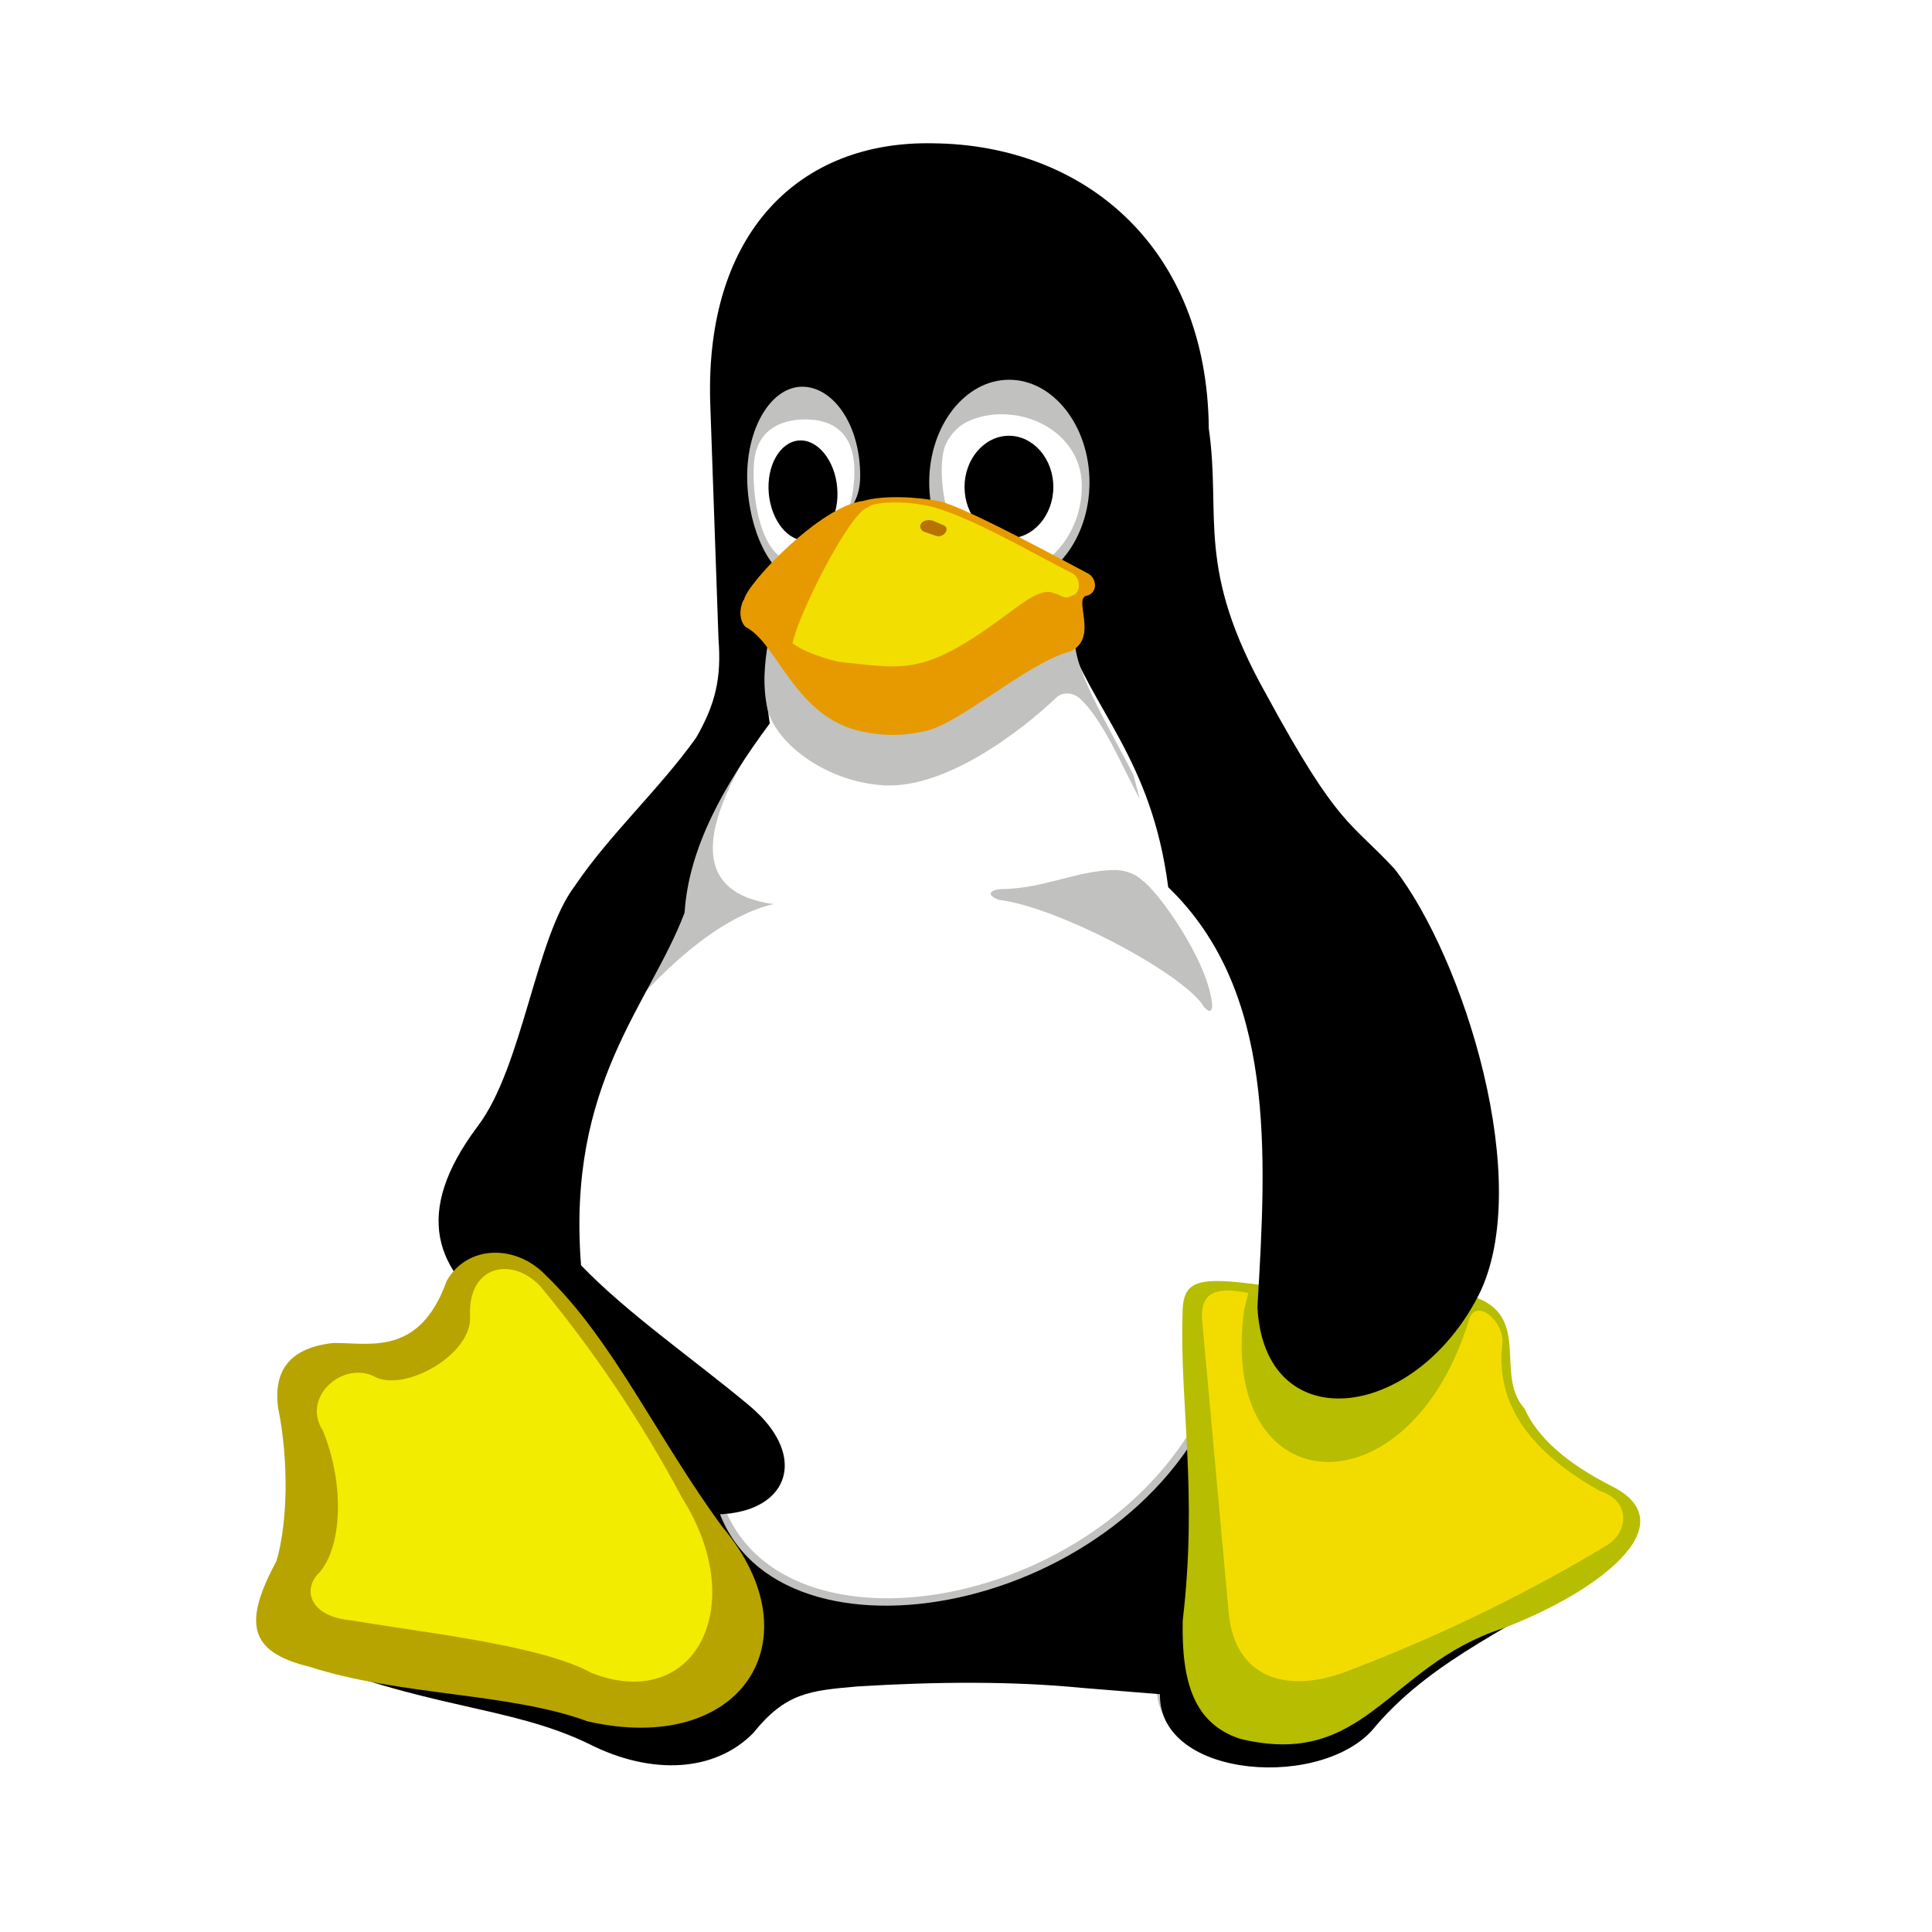 <svg xmlns="http://www.w3.org/2000/svg" width="375" viewBox="0 0 375 375" height="375" version="1.0"><defs><clipPath id="a"><path d="M 85 27.293 L 291 27.293 L 291 294 L 85 294 Z M 85 27.293"/></clipPath></defs><path fill="#FFF" d="M-37.5 -37.5H412.5V412.5H-37.5z"/><path fill="#FFF" d="M-37.5 -37.5H412.5V412.5H-37.5z"/><path fill="#FFF" d="M-37.5 -37.5H412.5V412.5H-37.5z"/><path fill="#C1C1BF" d="M 257.035 270.727 C 249.359 270.066 243.324 264.422 242.777 253.207 C 244.539 223.434 246.301 192.617 225.422 172.742 C 222.168 147.992 210.609 138.906 205.164 123.016 L 196.586 116.941 L 206.852 101.09 L 211.238 101.207 L 254.098 186.738 L 263.07 229.852 L 257.035 270.723 Z M 257.035 270.727"/><path fill="#C1C1BF" d="M 151.957 116.133 C 150.664 124.484 149.961 132.684 151.176 140.609 C 142.242 152.598 135.465 164.699 134.68 177.152 C 127.902 194.977 111.801 210.059 114.582 245.246 C 123.633 254.562 136.289 263.227 147.141 272.234 C 160.773 283.488 152.664 298.336 133.465 294.816 C 129.195 290.176 119.52 261.098 101.184 243.195 L 104.789 219.723 L 122.105 173.98 L 143.652 139.953 L 146.043 125.258 L 143.027 87.711 L 145.535 73.984 Z M 151.957 116.133"/><path fill="#FFF" d="M 147.219 115.906 C 136.109 158.141 111.672 195.984 106.641 217.102 C 101.605 238.219 107.898 277.969 120.484 299.086 C 133.07 320.203 198.516 328.898 213.621 316.477 C 228.723 304.055 290.395 204.676 262.703 183.562 C 235.016 162.445 242.566 96.605 218.652 97.848 C 194.742 99.094 148.477 119.633 147.219 115.906 Z M 147.219 115.906" fill-rule="evenodd"/><path fill="#C1C1BF" d="M 140.754 63.352 C 141.266 60.645 141.93 58.094 142.754 55.695 L 144.047 64.086 Z M 140.754 63.352"/><path fill="#C1C1BF" d="M 143.656 148.762 C 136.801 161.289 134.41 173.355 150.16 175.48 C 141.5 177.453 130.727 185.379 119.836 198.723 L 120.07 171.613 L 133.039 150.27 Z M 143.656 148.762"/><path fill="#C1C1BF" d="M 59.734 319.562 C 83.555 330.121 100.363 329.539 115.523 337.004 C 127.516 343.23 139.621 342.496 146.906 334.953 C 153.098 327.066 157.68 326.68 166.809 325.867 C 181.734 324.977 196.309 324.824 209.473 326.176 L 224.52 327.375 C 224.242 344.043 256.332 346.09 265.773 333.445 C 277.172 320.066 292.844 314.074 306.281 304.367 L 235.25 269.645 C 217.031 313.105 149.137 324.477 139.734 289.906 L 59.734 319.566 Z M 59.734 319.562"/><path d="M 57.504 321.031 C 81.715 331.59 98.836 330.969 114.273 338.473 C 126.457 344.656 138.758 343.961 146.203 336.383 C 152.512 328.535 157.172 328.148 166.457 327.336 C 181.621 326.406 196.469 326.289 209.867 327.605 L 225.145 328.844 C 224.871 345.508 257.547 347.52 267.145 334.875 C 278.742 321.496 294.688 315.543 308.359 305.797 L 236.078 271.113 C 217.547 314.535 148.473 325.902 138.914 291.375 Z M 57.504 321.031"/><path fill="#B7BD00" d="M 285.867 251.621 C 297.461 255.371 289.98 266.816 295.895 273.391 C 298.441 278.957 303.809 283.867 312.781 288.43 C 327.785 295.895 309.766 309.273 291.547 316.117 C 269.332 323.387 265.023 343.418 240.695 337.5 C 231.879 334.602 229.293 326.711 229.566 314.531 C 232.508 289.629 228.98 272.27 229.527 255.293 C 229.488 248.488 232.113 247.676 245.004 249.453 C 246.531 270.062 269.566 270.605 285.867 251.621 Z M 285.867 251.621"/><path fill="#F2DC00" d="M 262.633 323.93 C 280.031 317.32 297.582 308.621 311.727 300.035 C 316.074 297.52 316.66 291.336 310.551 289.402 C 297.309 281.977 290.098 272.695 291.625 260.633 C 291.863 256.418 286.613 251.934 285.203 255.953 C 273.645 294.312 236.348 292.262 241.477 254.293 C 241.754 253.168 242.027 252.047 242.301 250.965 C 235.602 249.613 233.016 251.082 233.328 256.148 L 238.5 313.184 C 239.793 326.176 250.488 329.035 262.633 323.934 Z M 262.633 323.93"/><g clip-path="url(#a)"><path d="M 270.707 168.684 C 284.145 186.008 297.895 229.66 287.004 251.395 C 274.234 276.219 245.32 279.156 244.066 253.676 C 245.867 223.516 247.594 192.309 226.75 172.203 C 223.496 147.105 211.902 137.902 206.457 121.816 L 188.355 108.824 L 150.508 113.66 C 148.98 122.824 148.078 131.754 149.41 140.418 C 140.441 152.48 133.66 164.66 132.879 177.152 C 126.102 195.055 110 210.25 112.781 245.594 C 121.832 254.988 134.484 263.691 145.34 272.738 C 158.973 284.066 151.566 296.906 132.371 293.348 C 120.734 280.664 108.707 268.215 97.031 255.57 C 84.574 246.832 79.949 235.617 92.723 218.602 C 101.461 207.082 103.926 182.062 111.566 171.969 C 118.266 162.031 128.023 153.141 135.113 143.199 C 138.875 136.664 140.051 131.641 139.461 124.059 L 137.855 78.238 C 136.797 44.984 155.328 27.273 181.109 27.816 C 210.336 28.086 234.312 47.809 234.625 83.148 C 237.094 100.355 231.961 110.219 245.793 134.809 C 259.855 160.715 262.051 159.324 270.707 168.684 Z M 270.707 168.684"/></g><path fill="#C1C1BF" d="M 220.012 150.465 L 221.227 155.066 C 218.051 149.422 214.25 139.715 209.473 135.461 C 208.023 134.301 206.141 134.34 205.004 135.422 C 198.656 141.496 182.91 153.945 170.293 152.32 C 160.578 151.355 151.098 144.898 149.02 137.898 C 147.922 132.871 148.434 128.734 149.098 124.52 L 208.805 123.555 C 207.59 128.734 215.543 141.535 220.012 150.465 Z M 220.012 150.465"/><path fill="#C1C1BF" d="M 155.719 75.062 C 161.672 75.062 167.004 82.367 166.961 92.461 C 166.922 99.227 162.457 100.969 159.086 103.945 C 157.598 105.297 157.246 112.605 155.406 112.605 C 149.488 112.605 145.023 102.207 145.023 92.461 C 145.023 82.754 149.801 75.062 155.719 75.062 Z M 155.719 75.062"/><path fill="#FFF" d="M 156.387 81.406 C 161.676 81.406 165.359 84.035 165.793 90.145 C 166.105 94.359 164.969 101.129 161.992 102.559 C 160.621 103.215 155.879 109.133 154.234 109.055 C 147.535 108.746 145.848 95.945 146.359 89.836 C 146.828 83.727 151.141 81.406 156.387 81.406 Z M 156.387 81.406"/><path d="M 155.02 85.504 C 158.66 85.195 162.031 89.293 162.5 94.629 C 162.973 99.965 160.348 104.605 156.703 104.914 C 153.059 105.223 149.691 101.125 149.219 95.75 C 148.75 90.414 151.375 85.812 155.02 85.504 Z M 155.02 85.504"/><path fill="#C1C1BF" d="M 195.875 73.711 C 204.457 73.711 211.469 82.684 211.469 93.625 C 211.469 104.605 204.457 113.539 195.875 113.539 C 187.297 113.539 180.359 104.609 180.359 93.625 C 180.359 82.684 187.297 73.711 195.875 73.711 Z M 195.875 73.711"/><path fill="#FFF" d="M 200.148 81.367 C 206.066 83.453 209.473 88.055 209.906 92.969 C 210.414 98.613 208.102 104.992 203.129 108.742 C 201.719 109.789 185.418 103.445 184.48 101.047 C 183.066 97.605 182.207 90.996 183.266 87.09 C 183.695 85.543 185.145 83.301 187.301 82.102 C 190.707 80.207 195.723 79.82 200.148 81.367 Z M 200.148 81.367"/><path d="M 195.836 84.582 C 200.574 84.582 204.453 89.066 204.453 94.52 C 204.453 100.008 200.574 104.496 195.836 104.496 C 191.094 104.496 187.215 100.008 187.215 94.52 C 187.215 89.066 191.094 84.582 195.836 84.582 Z M 195.836 84.582"/><path fill="#E79A00" d="M 167.586 97.223 C 171.625 96.062 178.008 96.449 182.438 97.301 C 186.863 98.461 198.656 104.609 211.152 111.297 C 212.758 112.109 213.23 114.738 211.152 115.59 C 207.941 115.82 213.465 123.633 207.824 126.418 C 199.359 128.582 185.805 140.996 179.105 142 C 175.383 142.812 171.543 142.926 167.391 142 C 154.305 139.371 150.859 124.676 144.707 121.699 C 143.023 119.957 143.883 116.941 144.434 116.324 C 145.098 113.191 159.281 98.148 167.586 97.223 Z M 167.586 97.223"/><path fill="#F2DE00" d="M 178.715 97.953 C 185.809 98.727 200.852 107.656 208.102 111.254 C 209.902 112.219 209.785 115.121 208.18 115.586 C 206.453 116.551 205.945 115.352 204.574 115.16 C 202.379 114 198.777 116.781 195.914 118.91 C 179.422 131.207 176.129 129.852 162.809 128.461 C 158.188 127.34 155.172 125.949 153.84 124.863 C 154.816 119.453 165.16 98.918 168.57 98.453 C 169.43 97.332 175.738 97.297 178.715 97.953 Z M 178.715 97.953"/><path fill="#B77200" d="M 181.578 101.277 L 183.266 102.012 C 184.52 102.707 182.988 104.562 181.617 103.984 L 179.148 103.133 C 177.699 101.934 179.426 100.234 181.578 101.277 Z M 181.578 101.277"/><path fill="#C1C1BF" d="M 235.293 195.164 C 235.215 196.398 234.742 196.594 233.684 195.434 C 230.082 189.246 205.75 176.137 193.918 174.668 C 191.688 173.895 191.805 172.891 194 172.582 C 202.539 172.582 209.121 168.867 216.562 168.867 C 218.602 168.945 220.559 169.719 221.695 170.879 C 224.477 172.66 234.586 186.422 235.293 195.164 Z M 235.293 195.164"/><path fill="#B7A400" d="M 105.965 247.562 C 119.012 260.133 127.555 279.156 140.207 296.363 C 158.621 318.25 143.93 340.945 113.996 334.102 C 98.992 328.535 77.406 329.152 60.051 323.508 C 47.863 320.57 47.434 314.613 53.664 302.977 C 55.855 295.551 56.055 283.484 54.016 273.434 C 52.918 265.816 56.484 261.562 64.711 260.672 C 71.684 260.594 81.402 263.379 86.691 248.648 C 90.648 241.609 100.129 241.418 105.965 247.562 Z M 105.965 247.562"/><path fill="#F2EC00" d="M 91.234 255.41 C 90.801 245.707 99.227 243.734 104.867 249.648 C 114.938 261.828 124.145 275.285 132.449 290.832 C 145.691 311.867 134.762 332.555 114.781 324.703 C 104.867 319.215 81.164 316.777 68.391 314.535 C 59.852 313.836 58.715 308.348 61.969 305.254 C 66.434 300.188 66.902 288.047 62.672 277.684 C 58.48 271.266 66.355 264.188 72.547 267.125 C 78.266 270.453 91.781 262.949 91.234 255.41 Z M 91.234 255.41"/></svg>
